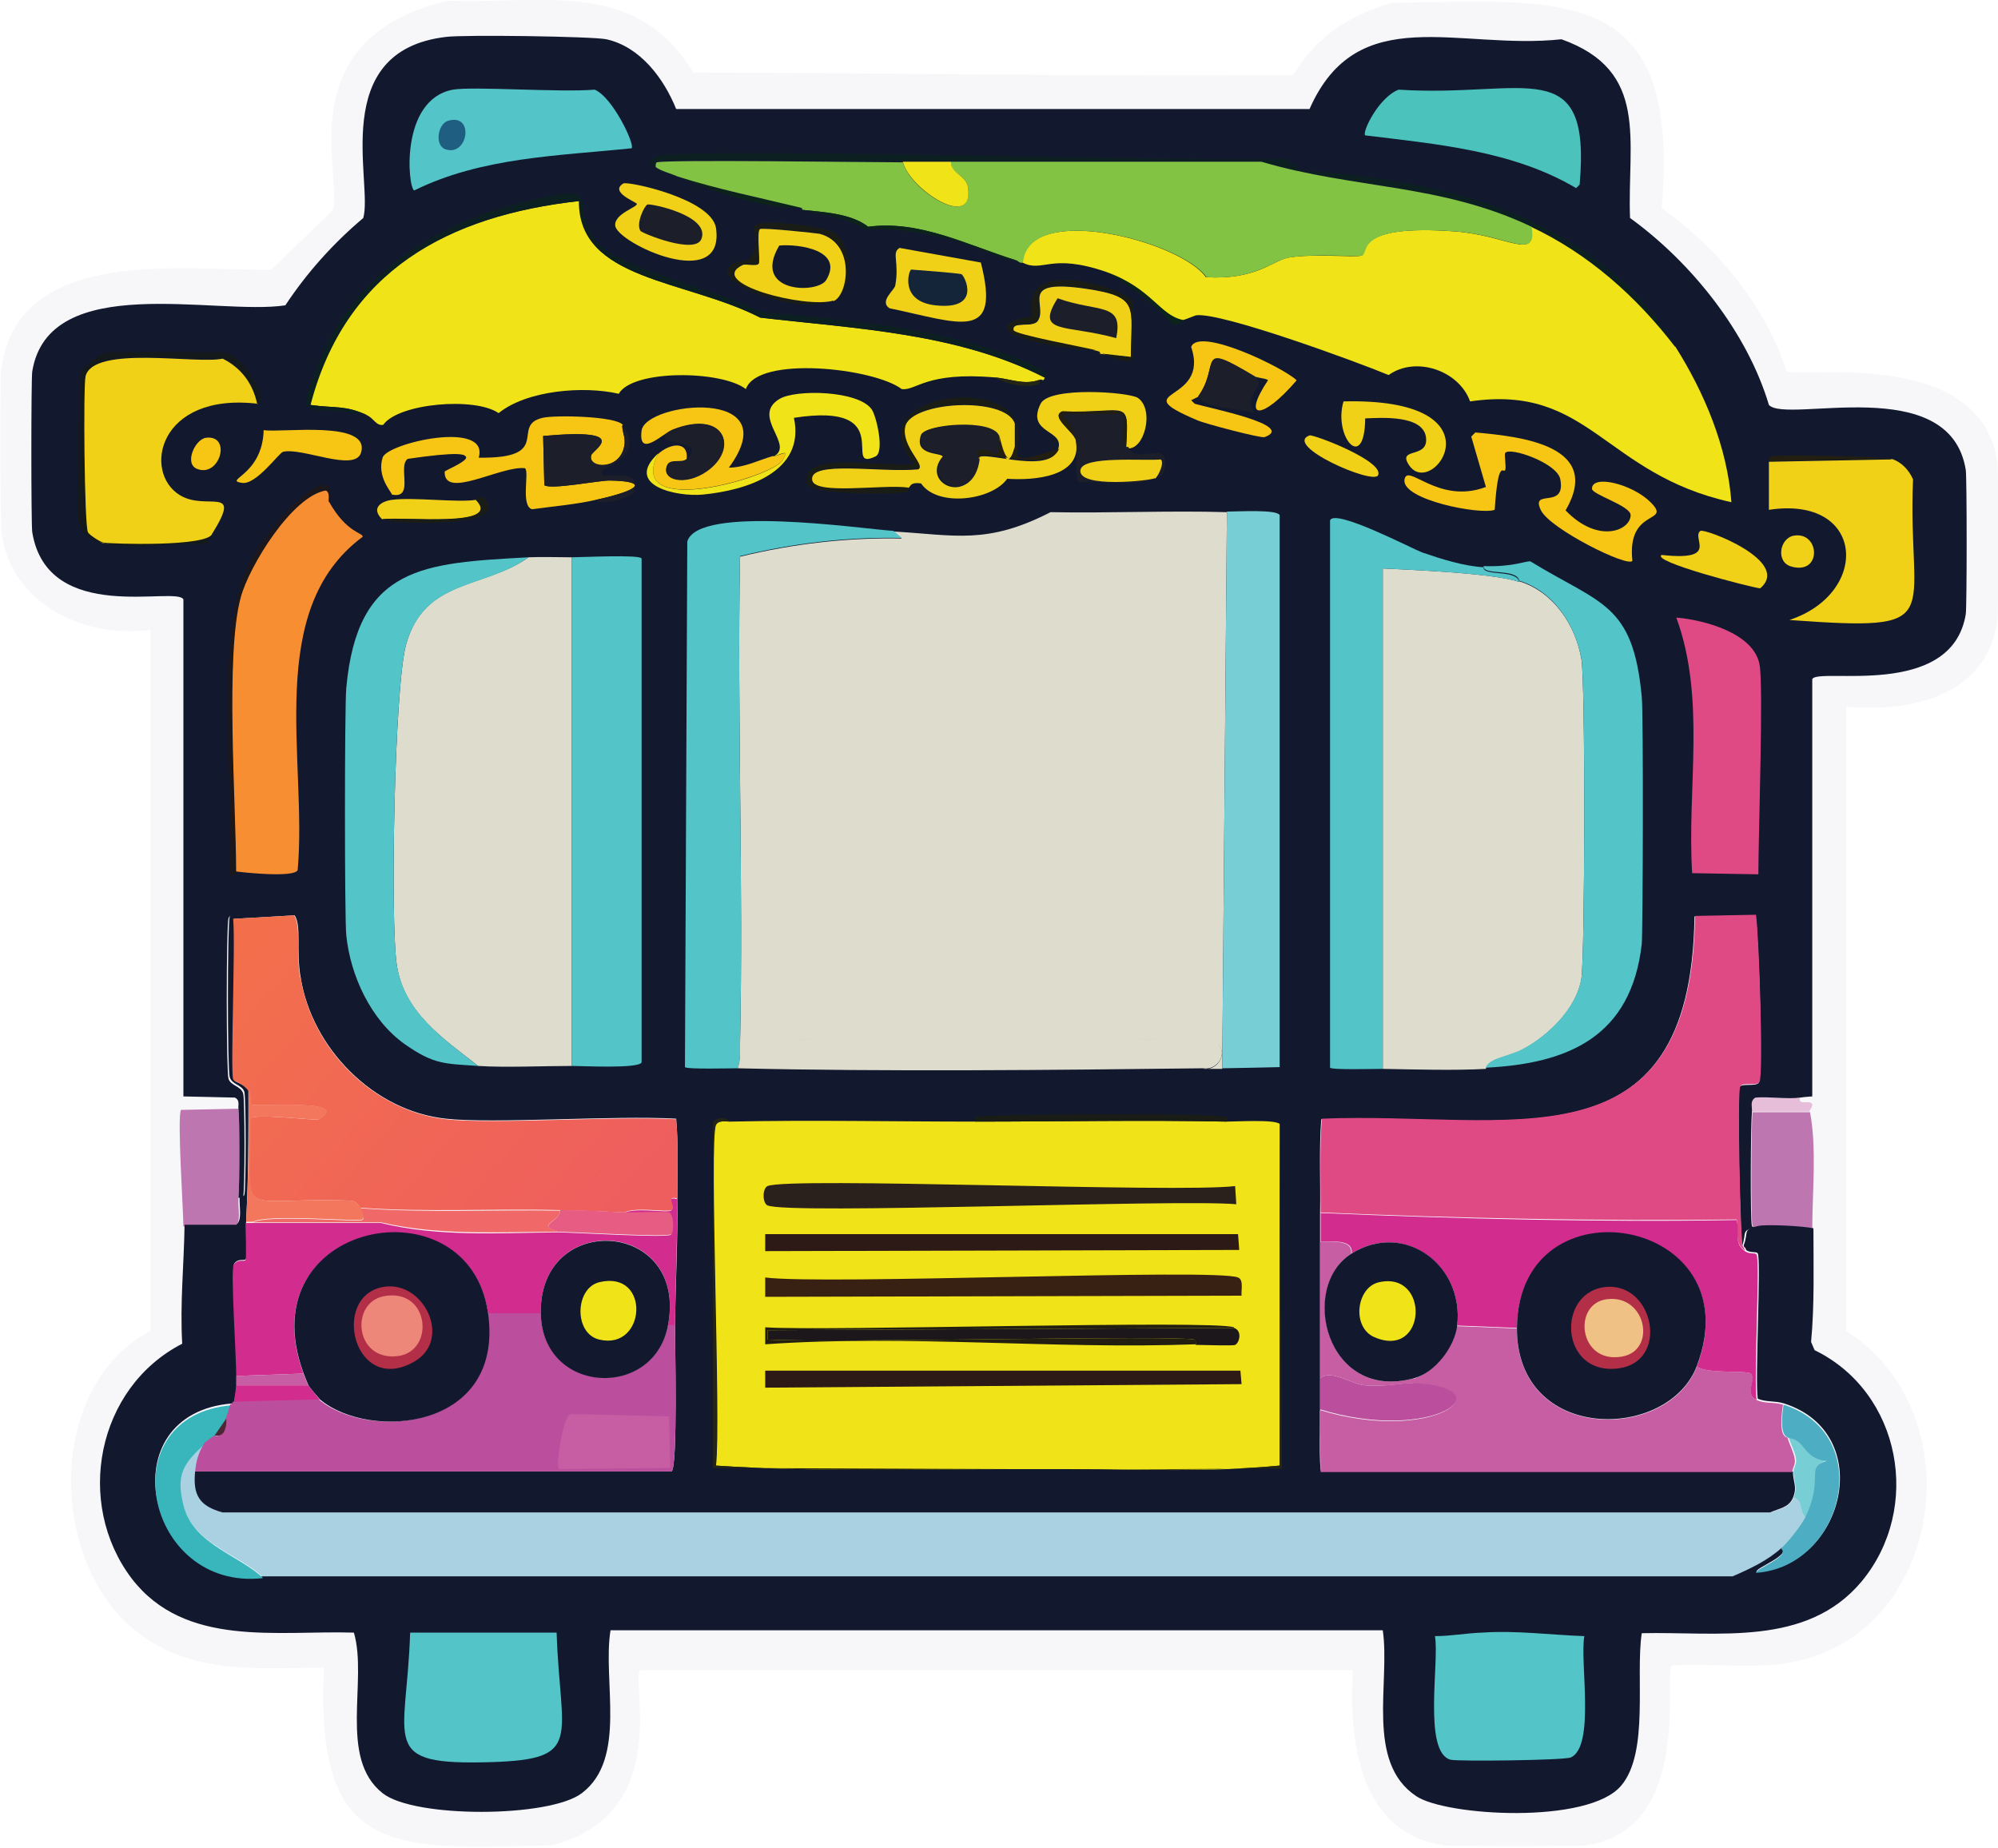 <?xml version="1.0" encoding="UTF-8"?>
<svg id="Layer_2" data-name="Layer 2" xmlns="http://www.w3.org/2000/svg" xmlns:xlink="http://www.w3.org/1999/xlink" viewBox="0 0 34.1 31.53">
  <defs>
    <style>
      .cls-1 {
        fill: #aad1e2;
      }

      .cls-1, .cls-2, .cls-3, .cls-4, .cls-5, .cls-6, .cls-7, .cls-8, .cls-9, .cls-10, .cls-11, .cls-12, .cls-13, .cls-14, .cls-15, .cls-16, .cls-17, .cls-18, .cls-19, .cls-20, .cls-21, .cls-22, .cls-23, .cls-24, .cls-25, .cls-26, .cls-27, .cls-28, .cls-29, .cls-30, .cls-31, .cls-32, .cls-33, .cls-34, .cls-35, .cls-36, .cls-37, .cls-38, .cls-39, .cls-40, .cls-41 {
        stroke-width: 0px;
      }

      .cls-2 {
        fill: #242613;
      }

      .cls-3 {
        fill: #dedccc;
      }

      .cls-4 {
        fill: url(#linear-gradient);
      }

      .cls-5 {
        fill: #2d1916;
      }

      .cls-6 {
        fill: #1b171b;
      }

      .cls-7 {
        fill: #e6beda;
      }

      .cls-8 {
        fill: #f0e418;
      }

      .cls-9 {
        fill: #142439;
      }

      .cls-10 {
        fill: #1c1f29;
      }

      .cls-11 {
        fill: #82c343;
      }

      .cls-12 {
        fill: #df4a85;
      }

      .cls-13 {
        fill: #c75ea3;
      }

      .cls-14 {
        fill: #0c1f21;
      }

      .cls-15 {
        fill: #b32f48;
      }

      .cls-16 {
        fill: #f0d118;
      }

      .cls-17 {
        fill: #78ced5;
      }

      .cls-18 {
        fill: #efc184;
      }

      .cls-19 {
        fill: #4d2736;
      }

      .cls-20 {
        fill: #f78f32;
      }

      .cls-21 {
        fill: #f3775d;
      }

      .cls-22 {
        fill: #14191c;
      }

      .cls-23 {
        fill: #1a1d15;
      }

      .cls-24 {
        fill: #4dadc2;
      }

      .cls-25 {
        fill: #bb4e9d;
      }

      .cls-26 {
        fill: #f16868;
      }

      .cls-27 {
        fill: #221f10;
      }

      .cls-28 {
        fill: #4cc2bd;
      }

      .cls-29 {
        fill: #be76b1;
      }

      .cls-30 {
        fill: #2a211c;
      }

      .cls-31 {
        fill: #d22c8e;
      }

      .cls-32 {
        fill: #12192f;
      }

      .cls-33 {
        fill: #0b231b;
      }

      .cls-34 {
        fill: #f7c514;
      }

      .cls-35 {
        fill: #39b6bc;
      }

      .cls-36 {
        fill: #f7f7fa;
      }

      .cls-37 {
        fill: #ed877a;
      }

      .cls-38 {
        fill: #1f5d81;
      }

      .cls-39 {
        fill: #382013;
      }

      .cls-40 {
        fill: #e75c83;
      }

      .cls-41 {
        fill: #53c4c7;
      }
    </style>
    <linearGradient id="linear-gradient" x1="4.02" y1="16.36" x2="9.88" y2="21.42" gradientUnits="userSpaceOnUse">
      <stop offset="0" stop-color="#f36f4c"/>
      <stop offset="1" stop-color="#ee5e5e"/>
    </linearGradient>
  </defs>
  <g id="Layer_1-2" data-name="Layer 1">
    <g>
      <path class="cls-36" d="M7.61.01c1.62.07,3.25-.4,4.22,1.23,3.41,0,6.82.07,10.24.04.39-.65.96-1.02,1.68-1.23,3.06-.06,4.93-.28,4.61,3.5.96.69,1.76,1.65,2.13,2.78.19.14,3.31-.44,3.6,1.56.02.13.02,2.56,0,2.7-.18,1.29-1.48,1.57-2.58,1.47v10.65c1.96,1.26,1.74,4.36-.14,5.38-.93.5-1.82.28-2.83.33-.17.08.4,2.79-1.47,3.07-.12.02-2.28.02-2.42,0-1.47-.21-1.63-1.81-1.56-2.99h-12.16c-.19.13.59,2.45-1.51,2.99-2.73.07-4.05.2-3.89-3.03-1.14,0-2.23.13-3.19-.61-1.52-1.18-1.56-4.2.23-5.14v-11.96c-1.11.14-2.36-.41-2.54-1.64C0,8.98,0,6.45.02,6.3c.29-2.13,3.12-1.67,4.61-1.7l1.04-1c.21-.56-.79-2.91,1.94-3.58Z"/>
      <g>
        <path class="cls-29" d="M4.07,18.93c.02.14.02,1.28,0,1.51-.01.21.05.42-.06.49h-.88c0-.26-.11-1.89-.04-1.99l.98-.02Z"/>
        <g>
          <path class="cls-29" d="M30.89,18.97c.12.62.04,1.37.04,2.01-.19-.05-.8-.07-.94-.04-.03,0-.07.01-.08-.02-.03-.09-.02-1.77,0-1.94h.98Z"/>
          <path class="cls-7" d="M30.72,18.73c-.03.14.14.04.2.1.04.03-.04.12-.04.14h-.98c.01-.09-.04-.18.06-.25.23-.02.55.03.76,0Z"/>
        </g>
        <path class="cls-1" d="M3.5,24.62c-.1.17-.14.29-.16.49-.04.4.07.59.47.7h26.41c.15-.06.32-.08.39-.25.18.03.09.22.2.33-.06.13-.3.43-.41.53-.24.22-.54.36-.84.49H4.48c-.39-.38-1.17-.56-1.35-1.21-.15-.55-.01-.75.37-1.09Z"/>
        <g>
          <path class="cls-32" d="M5.13,16.68c-.08-.49.02-.86-.1-1.06l-1.04.06c.04.46-.05,2.61,0,2.74.02.06.14.05.25.18,0,.75,0,1.5-.04,2.25,0,.12.02.6,0,.63-.03.05-.12-.02-.2.08-.06.07.05,1.68.04,1.9,0,.08,0,.13,0,.16,0,.05-.03.23-.04.29-.01.06-.04.04-.04.04-2.11.17-1.48,3.18.53,2.95h25.08c.3-.13.6-.27.84-.49.16.13-.46.35-.43.41,1.49-.09,2.06-2.36.47-2.87-.16-.05-.3-.02-.45-.08-.05-.32.06-2.37,0-2.48-.02-.04-.12,0-.2-.06,0-.04-.04-.04-.04-.08.09-.23-.03-.27.25-.33.14-.03.75,0,.94.04,0,.65.02,1.3-.04,1.94l.06.14c1.48.72,1.84,2.7.8,3.95-.94,1.12-2.45.85-3.75.88-.11.74.13,2.03-.35,2.6-.56.67-3,.52-3.5.18-.87-.58-.44-1.94-.57-2.83h-13.18c-.14.86.29,2.19-.49,2.78-.55.42-2.86.43-3.4,0-.76-.6-.25-1.92-.49-2.74-1.31-.04-2.88.26-3.79-.92-.98-1.29-.6-3.26.86-4.01-.04-.68.03-1.35.04-2.03h.88c.11-.08.05-.29.06-.49.03,0,.07.01.08-.02.03-.08.03-1.68,0-1.76-.04-.12-.21-.12-.25-.25-.04-.13-.04-2.61,0-2.74.07-.23,1.17-.19,1.23-.04v1.04Z"/>
          <path class="cls-41" d="M7,27.86h2.5c.06,1.82.47,2.16-1.11,2.21-1.95.06-1.45-.32-1.39-2.21Z"/>
          <path class="cls-41" d="M25.3,27.86c.58-.04,1.16.04,1.74.06-.08.43.19,1.88-.23,2.07-.11.05-1.92.07-2.05.04-.48-.12-.19-1.69-.27-2.11.27,0,.53-.05.8-.06Z"/>
        </g>
        <path class="cls-35" d="M3.95,23.97c-.02.08-.05.17-.08.25l-.2.29c-.05.04-.12.08-.16.12-.38.34-.52.53-.37,1.09.18.64.96.83,1.35,1.21-2.01.23-2.64-2.78-.53-2.95Z"/>
        <g>
          <path class="cls-17" d="M30.81,25.89c-.11-.11-.03-.3-.2-.33.08-.19,0-.28,0-.45,0-.07.06-.12.04-.23-.02-.12-.09-.23-.12-.35.29.02.25.36.66.39-.38.11-.04.29-.37.96Z"/>
          <path class="cls-24" d="M30.4,26.42c.11-.1.35-.4.41-.53.33-.67-.01-.86.37-.96-.41-.03-.36-.37-.66-.39,0-.03-.17.02-.08-.57,1.59.51,1.02,2.77-.47,2.87-.03-.06.59-.28.43-.41Z"/>
        </g>
        <g>
          <path class="cls-32" d="M30.72,18.73c-.21.03-.53-.02-.76,0-.1.06-.05.16-.06.25-.02.18-.03,1.85,0,1.94.01.03.05.02.08.02-.28.06-.16.09-.25.33-.03-.32-.09-2.6-.04-2.72.03-.07.29,0,.33-.08.07-.13,0-2.5-.06-2.85l-1.04.02c-.06,4.39-3.18,3.33-6.37,3.46-.04.53-.01,1.06-.02,1.6,0,.16,0,.33,0,.49,0,.78,0,1.56,0,2.33,0,.18,0,.36,0,.53,0,.14-.02,1.03.02,1.06h8.05c0,.18.08.26,0,.45-.07.17-.24.18-.39.25H3.8c-.4-.11-.51-.3-.47-.7h8.13c.11-.05.06-2.21.06-2.5.01-.72.05-1.45.04-2.17,0-.45.02-.9-.02-1.35-1.06-.06-3.12.09-3.93,0-1.23-.13-2.29-1.2-2.48-2.42v-1.04c-.06-.15-1.16-.19-1.23.04-.04.13-.04,2.61,0,2.74.04.12.21.12.25.25.03.08.03,1.68,0,1.76-.01.03-.05.02-.08.02.02-.24.02-1.37,0-1.51-.01-.08.03-.15-.06-.2l-.88-.02v-8.48c-.11-.24-2.32.45-2.58-1.15-.02-.14-.02-2.61,0-2.74.28-1.73,3.14-.95,4.32-1.13.37-.56.82-1.06,1.33-1.49.17-.6-.61-2.85,1.41-3.09.29-.04,2.5-.01,2.74.04.58.13.98.67,1.19,1.19h10.81C23.17,0,24.89.86,26.65.67c1.51.54,1.12,1.73,1.17,3.05,1.05.76,2,1.95,2.37,3.19.3.33,3.09-.58,3.36,1.11.02.12.02,2.34,0,2.46-.24,1.47-2.53.9-2.62,1.11v7.12s-.15.01-.2.02Z"/>
          <g>
            <g>
              <path class="cls-3" d="M25.93,9.92c.58.18.96.74,1.06,1.33.07.39.06,5.05,0,5.45-.08.51-.56.97-1,1.21-.25.13-.61.16-.63.33-.52.03-1.23.01-1.76,0v-8.54c.58.03,1.87.08,2.33.23Z"/>
              <path class="cls-41" d="M25.32,9.68c-.01.16.56.03.61.25-.47-.15-1.75-.2-2.33-.23v8.54c-.13,0-.87.02-.9-.02v-9.34c.08-.21,1.41.49,1.58.55.32.11.7.23,1.04.25Z"/>
              <path class="cls-41" d="M25.36,18.23c.02-.17.39-.2.63-.33.44-.23.92-.7,1-1.21.06-.4.07-5.06,0-5.45-.11-.59-.48-1.15-1.06-1.33-.05-.22-.62-.08-.61-.25.49.02.72-.09.8-.08,1.21.74,1.75.71,1.9,2.31.03.27.02,4.01,0,4.22-.18,1.58-1.25,2.04-2.66,2.11Z"/>
            </g>
            <g>
              <path class="cls-3" d="M9.76,9.51v8.68c-.47,0-1.15.03-1.6,0-.6-.47-1.28-.92-1.39-1.74-.11-.76-.04-4.72.16-5.45.31-1.13,1.33-.95,2.09-1.49.24-.01.49,0,.74,0Z"/>
              <path class="cls-41" d="M9.76,18.19v-8.68c.16,0,1.16-.05,1.19.02v8.6c-.05.11-1.01.06-1.19.06Z"/>
              <path class="cls-41" d="M9.02,9.51c-.76.55-1.77.36-2.09,1.49-.2.73-.27,4.68-.16,5.45.12.82.79,1.27,1.39,1.74-.57-.04-.75-.02-1.25-.37-.58-.41-.93-1.17-1-1.86-.03-.25-.03-3.92,0-4.22.19-2.09,1.32-2.13,3.11-2.23Z"/>
            </g>
            <path class="cls-20" d="M5.62,8.57c.3.53.58.52.57.59-1.69,1.25-.94,3.82-1.11,5.69-.07.13-.91.04-1.06.02,0-1.16-.19-3.71.08-4.69.15-.52.87-1.72,1.45-1.82.09.03.05.18.06.2Z"/>
            <path class="cls-12" d="M28.62,10.54c.46.04,1.31.26,1.41.8.07.34-.02,2.92-.02,3.58l-1.13-.02c-.09-1.45.24-2.97-.27-4.36Z"/>
            <path class="cls-28" d="M23.87,1.53c2.16.14,3.29-.66,3.09,1.62l-.06.06c-1.08-.64-2.38-.75-3.6-.9-.06-.05.23-.65.57-.78Z"/>
            <g>
              <path class="cls-3" d="M20.94,8.74q-.04,4.75-.08,9.5c-.11,0-.22,0-.33,0,.23.04.42-.23.27-.41-.03-.03-.71-.08-.82-.08-.5-.02-5.9-.02-6.76,0-.18,0-.41.07-.59.08.06-2.77-.05-5.56,0-8.33.9-.22,1.84-.33,2.76-.31l-.14-.12c1.05.06,1.59.23,2.68-.33,1,.02,2.01-.03,3.01,0Z"/>
              <path class="cls-41" d="M15.25,9.06l.14.12c-.93-.02-1.86.09-2.76.31-.05,2.78.06,5.56,0,8.33,0,.14.01.27-.04.41-.13,0-.87.02-.9-.02l.04-8.97c.19-.63,2.94-.22,3.52-.18Z"/>
              <path class="cls-17" d="M20.86,18.23q.04-4.75.08-9.5c.2,0,.85-.04.9.06v9.42s-.85.02-.98.02Z"/>
              <path class="cls-3" d="M20.53,18.23c-2.5.03-5.46.06-7.94,0,.05-.14.04-.27.04-.41.19-.01.41-.08.59-.08.86-.02,6.25-.02,6.76,0,.1,0,.79.05.82.08.15.18-.03.45-.27.41Z"/>
            </g>
            <path class="cls-16" d="M19.26,7.63s-.04,0-.04,0c.05-.87.03-.57-1.09-.61-.22.09.2.35.23.49.13.64-.74.69-1.17.66-.26.37-1.19.49-1.47.08-.21-.03-.17.07-.23.08-.44-.06-1.62.14-1.64-.14-.02-.34,1.16-.12,1.82-.18.12-.07-.3-.38-.23-.72.1-.45,1.73-.53,1.88-.06,0,.02,0,.36,0,.39-.15.55-.25-.11-.29-.18-.13-.29-1.25-.19-1.31-.02-.13.36.34.3.37.37-.4.47.5.87.61.06-.09-.23,1.16.27,1.35-.16.16-.37-.55-.27-.29-.8.15-.3,1.51-.2,1.66-.1.29.2.11.9-.18.86Z"/>
            <path class="cls-34" d="M25.18,7.38c.8.07,2.18.23,1.54,1.33.56.58,1.11.34,1.11.08,0-.16-.66-.35-.66-.45,0-.25.69-.08,1,.23.38.38-.41.08-.31,1-.07.12-1.4-.54-1.56-.86-.19-.39.43,0,.33-.53-.05-.28-.87-.56-.94-.45-.02.03.02.24,0,.29-.03.07-.12-.22-.18.68-.25.09-1.58-.17-1.54-.51.04-.31.57.43,1.39.12l-.25-.86.06-.06Z"/>
            <path class="cls-14" d="M28.59,5.91c-.66-.85-1.48-1.59-2.46-2.05-1.55-.73-3.02-.64-4.61-1.11-1.77,0-3.53,0-5.3,0-.27,0-.55,0-.82,0-.6,0-3.99-.05-4.2,0-.03,0-.02.05-.02.08-.01,0-.1.03-.08-.06.04-.03.08-.1.1-.1.51-.17,9.38.1,10.73.04l.29.2c2.47.17,4.97.76,6.37,2.99Z"/>
            <path class="cls-34" d="M13.2,7.79c.19-.05.26-.12.16.06-.15.28-2.7,1.03-2.13-.1.19-.18.52-.24.49.08-.08.08-.27-.01-.33.1-.12.26.29.37.68.1.54-.39.3-1.05-.59-.7-.17.07-.59.5-.53.02.06-.49,2.51-.76,1.49.63.27,0,.51-.13.76-.2Z"/>
            <g>
              <path class="cls-8" d="M17.83,6.44c-.02.09-.05.02-.08.04-.27.1-.5-.02-.78-.04-1.17-.1-1.33.23-1.58.2-.47-.36-2.46-.58-2.66,0-.41-.32-1.93-.34-2.17.08-.6-.14-1.57-.06-2.05.33-.4-.28-1.71-.17-1.97.2-.12.02-.16-.11-.27-.16-.38-.18-.55-.12-.98-.18.59-2.3,2.35-3.23,4.59-3.48-.01,1.36,1.81,1.33,3.09,1.99,1.63.19,3.36.26,4.85,1.02Z"/>
              <path class="cls-14" d="M17.83,6.44c-1.49-.76-3.22-.83-4.85-1.02-1.28-.65-3.1-.63-3.09-1.99-2.23.25-3.99,1.18-4.59,3.48.43.06.6,0,.98.18-.96-.25-1.39.32-.74-1.13.56-1.25,1.84-2.09,3.13-2.44,1.87-.51.94-.04,1.54.63.41.46,2.1.8,2.76,1.17,1.55.15,3.49.29,4.87,1.02.04.02-.01.03-.02.08Z"/>
            </g>
            <path class="cls-8" d="M11.23,7.75c-.57,1.13,1.98.39,2.13.1.1-.18.02-.12-.16-.06.38-.19-.39-.68.1-.98.27-.17,1.36-.15,1.58.18.08.12.22.73.06.8-.59.28.41-.94-1.39-.66.2.93-.82,1.24-1.56,1.31-.43.04-1.35-.15-.76-.7Z"/>
            <g>
              <path class="cls-34" d="M10.62,7.26c0,.11.05.18.04.31-.05.47-.64.44-.57.2.02-.09.73-.47-.82-.33l.02.84c.11.08.92-.08,1.11-.08.67.01.55.16-.23.33-.36.08-.72.11-1.09.16-.2-.06-.04-.64-.12-.7-.41-.05-1.41.56-1.37.04.05-.05,1.08-.45-.63-.2-.18.12.12.69-.27.61-.02-.06-.26-.31-.16-.63.07-.25,1.83-.65,1.64,0,1.29.02.53-.55,1.09-.68.21-.05,1.25-.03,1.37.12Z"/>
              <path class="cls-10" d="M10.17,8.53c.77-.17.9-.32.23-.33-.18,0-1,.16-1.11.08l-.02-.84c1.55-.14.84.24.82.33-.06.23.53.26.57-.2.01-.12-.04-.19-.04-.31.4.49-.3.72-.33.76-.16.25.68-.13.53.37-.03.1-.57.25-.66.14Z"/>
            </g>
            <path class="cls-16" d="M22.92,6.85c2.78-.07,1.53,1.69,1.13,1.09-.21-.31.31-.11.29-.45-.02-.42-.78-.36-1.04-.35-.01.94-.55.31-.37-.29Z"/>
            <path class="cls-10" d="M19.22,7.63s.02,0,.04,0c.12.34.73-.19.61.39-.02.12-.11.11-.16.14.06-.04.17-.28.1-.33-.27.04-1.34-.06-1.37.18-.05.32,1.21.18,1.27.14-.29.18-.9.04-1.29.08-.09-.04-.02-.55-.06-.74-.1-.45-.3-.34-.18-.45h.98c.07.05-.04.49.06.57Z"/>
            <path class="cls-16" d="M29.02,9.06c.07-.05,1.57.52,1.02.98-.17-.02-1.87-.46-1.68-.57,1,.11.5-.29.66-.41Z"/>
            <path class="cls-32" d="M7.59,8.04c-.3.3.28.23.31.25.04.02-.08.14-.04.16.07.03.29-.05.39.04-.14-.02-.12.04-.12.04-.31.05-1.08-.05-1.43,0,0-.03,0-.06,0-.08.39.08.08-.49.27-.61,1.71-.25.69.15.63.2Z"/>
            <path class="cls-10" d="M11.73,7.83c.38-.37-.78-.22-.25-.49.89-.36,1.14.31.59.7-.38.27-.8.15-.68-.1.05-.11.24-.02.33-.1Z"/>
            <path class="cls-6" d="M5.62,8.57s.03-.17-.06-.2c-.58.1-1.31,1.3-1.45,1.82-.27.98-.08,3.53-.08,4.69,0,0,0,.03-.06.08l-.06-.06c.11-1.52-.28-3.95.33-5.24.34-.73,1.52-1.95,1.39-1.09Z"/>
            <g>
              <path class="cls-34" d="M21.43,6.44c-1.05-.63-.59-.22-.98.33,0,0-.08.04-.12.06l.06.06c.23.07,1.75.37,1.19.57-.06.02-1.02-.23-1.15-.29-1.27-.54.23-.27-.1-1.25.13-.35,1.59.36,1.8.57-.58.68-.95.69-.49,0-.01-.03-.17-.04-.2-.06Z"/>
              <path class="cls-10" d="M21.43,6.44c.19.16-.23.28-.02.61-.28-.09-.89-.08-.96-.29.4-.55-.07-.96.98-.33Z"/>
            </g>
            <path class="cls-23" d="M17.33,7.22c-.15-.47-1.79-.39-1.88.06-.07.33.34.65.23.72-.66.06-1.84-.16-1.82.18.01.28,1.2.08,1.64.14,0,0,.01.07-.02.08-.12.03-1.64.06-1.7-.14-.17-.62,1.48-.25,1.82-.35-.95-1.11,1.43-1.51,1.74-.7Z"/>
            <path class="cls-16" d="M6.69,8.53c.35-.05,1.12.05,1.43,0,.47.48-1.22.28-1.6.33-.19-.19-.02-.3.16-.33Z"/>
            <path class="cls-16" d="M22.35,7.43c.07-.02,1.28.44,1.17.68-.08.17-1.63-.51-1.17-.68Z"/>
            <path class="cls-16" d="M30.62,9.14c.44-.07.48.67-.04.53-.28-.07-.21-.49.04-.53Z"/>
            <g>
              <path class="cls-16" d="M4.4,6.89c-1.7-.2-1.97,1.17-1.33,1.56.46.28,1.08-.19.55.66-.06.24-1.76.19-1.86.16-.04,0-.24-.14-.27-.18-.06-.12-.08-2.49-.04-2.66.14-.55,1.9-.21,2.35-.31.32.16.52.43.59.78Z"/>
              <path class="cls-34" d="M4.5,7.34c.3.05,1.84-.18,1.66.39-.11.33-1.01-.1-1.33-.02-.07.02-.46.57-.7.53-.33-.05.35-.12.37-.9Z"/>
              <path class="cls-22" d="M4.4,6.89c-.07-.35-.27-.62-.59-.78-.45.09-2.21-.24-2.35.31-.04.17-.02,2.54.04,2.66.02.05.23.18.27.18.1.02,1.8.08,1.86-.16,0,.01.02.07-.14.2-.51-.1-2,.28-2.15-.39-.03-.16,0-2.41.04-2.54.04-.12.3-.32.43-.35.1-.02,1.95-.02,2.05,0,.29.06.72.77.55.86Z"/>
              <path class="cls-34" d="M3.52,7.47c.44-.05.23.69-.16.53-.22-.09-.03-.51.16-.53Z"/>
            </g>
            <path class="cls-27" d="M18.07,7.67c-.19.43-1.44-.07-1.35.16,0,0-.11-.12.02-.16.19-.06.35.33.31-.25.03.07.14.73.29.18,0-.03,0-.37,0-.39.19.5-.39.81.74.45Z"/>
            <path class="cls-33" d="M13.65,3.54c-.5.05-1.59-.3-2.09-.53.69.23,1.39.36,2.09.53Z"/>
            <path class="cls-23" d="M8.25,8.49c.57.55-1.64.45-1.72.37.38-.04,2.07.15,1.6-.33,0,0-.02-.06.12-.04Z"/>
            <path class="cls-2" d="M17.74,6.48s.02.07-.02.08c-.24.07-.53-.01-.76-.12.27.02.51.14.78.04Z"/>
            <g>
              <path class="cls-16" d="M32.28,7.83c.17.05.3.19.37.35-.1,2.39.65,2.6-2.11,2.4,1.39-.46,1.29-2.13-.35-1.88v-.82l2.09-.04Z"/>
              <path class="cls-27" d="M32.28,7.83l-2.09.04.02-.08c.1-.04,1.92,0,2.07.04Z"/>
            </g>
            <g>
              <path class="cls-8" d="M12.46,19.14c1.39-.03,2.79,0,4.18,0,1.43,0,2.87-.03,4.3,0,.16,0,.82-.04.9.04v5.83c-1.18.12-2.38.06-3.56.06-.35,0-.71,0-1.06,0-1.66,0-3.33.05-5-.06.09-.74-.12-5.55,0-5.81.04-.09.17-.06.25-.06Z"/>
              <g>
                <path class="cls-2" d="M12.46,19.14c-.07,0-.21-.03-.25.06-.12.27.09,5.07,0,5.81,1.66.11,3.33.07,5,.06l-5.04-.02v-5.9c.14-.15.27-.02.29-.02Z"/>
                <path class="cls-2" d="M18.28,25.07c1.18,0,2.38.05,3.56-.06v-5.83l.04,5.88-3.6.02Z"/>
                <path class="cls-23" d="M20.94,19.14c-1.43-.03-2.87,0-4.3,0,0-.03,0-.07.02-.08.21-.05,4.06-.07,4.26,0,.03.01.02.05.02.08Z"/>
                <path class="cls-39" d="M13.06,21.8c1.01.13,7.7-.16,8.07,0,.1.04.05.22.06.31l-8.13.02v-.33Z"/>
                <path class="cls-30" d="M13.1,20.24c.36-.16,6.99.12,7.98,0l.02.31c-.99-.09-7.64.18-8,.02-.09-.04-.09-.29,0-.33Z"/>
                <path class="cls-5" d="M13.06,23.39h8.11l.02.23-8.13.06v-.29Z"/>
                <path class="cls-5" d="M13.06,21.06h8.07l.02.27-8.09.02v-.29Z"/>
                <path class="cls-6" d="M20.41,22.94s0-.07-.02-.08c-.35-.08-6.18.06-7.29,0v-.16l7.96-.04c.15.05.09.26.02.29-.04.02-.53,0-.68,0Z"/>
                <path class="cls-27" d="M21.06,22.66l-7.96.04v.16c1.11.06,6.93-.08,7.29,0,.03,0,.02.05.02.08-2.44.09-4.91-.17-7.35,0v-.29c1.01.07,7.63-.13,8,0Z"/>
              </g>
            </g>
            <g>
              <path class="cls-33" d="M20.2,5.46s-.07.1-.18.08c-.33-.37-.71-.64-1.13-.9.78.27.91.74,1.31.82Z"/>
              <g>
                <path class="cls-8" d="M28.59,5.91c.5.79.89,1.72.96,2.66-2.18-.48-2.42-2.02-4.46-1.72-.19-.53-.93-.78-1.39-.45-.58-.24-2.85-1.07-3.28-1.02-.02,0-.2.08-.23.08-.4-.08-.53-.54-1.31-.82-.96-.33-1.08.02-1.43-.16.09-1.05,2.71-.36,3.13.25.84.05,1.13-.27,1.39-.33.4-.08,1.19,0,1.27-.04.12-.05-.14-.54,1.6-.41.9.07,1.39.51,1.29-.08.98.46,1.8,1.19,2.46,2.05Z"/>
                <path class="cls-11" d="M15.41,2.76c.09.46,1.22,1.2,1.11.43-.03-.19-.3-.23-.29-.43,1.77,0,3.53,0,5.3,0,1.59.47,3.06.37,4.61,1.11.1.59-.39.15-1.29.08-1.74-.13-1.48.36-1.6.41-.08.03-.87-.04-1.27.04-.26.05-.56.38-1.39.33-.42-.61-3.04-1.3-3.13-.25-.06.02-.08-.03-.12-.04-.81-.25-1.64-.69-2.52-.57-.29-.23-.77-.25-1.13-.29,0,0,.02-.03-.04-.04-.7-.17-1.4-.31-2.09-.53-.11-.05-.28-.09-.37-.16,0-.03,0-.07.02-.08.2-.05,3.6,0,4.2,0Z"/>
                <path class="cls-33" d="M17.33,4.44c-.23.01-.68-.25-1.17-.37-.46-.11-.92-.18-1.39-.16-.32-.2-.72-.24-1.09-.33.36.04.84.06,1.13.29.88-.12,1.71.32,2.52.57Z"/>
                <path class="cls-8" d="M16.23,2.76c0,.2.26.24.29.43.12.77-1.01.03-1.11-.43.27,0,.55,0,.82,0Z"/>
              </g>
            </g>
            <g>
              <path class="cls-41" d="M7.73,1.53c.34-.06,1.82.05,2.42,0,.31.13.69.94.63,1-1.24.13-2.56.15-3.71.72-.11-.04-.25-1.55.66-1.72Z"/>
              <path class="cls-38" d="M7.65,2.06c.45-.13.34.61-.04.49-.2-.06-.14-.44.04-.49Z"/>
            </g>
            <path class="cls-10" d="M17.05,7.43c.04.58-.12.18-.31.25-.13.04-.02.16-.02.16-.11.81-1.01.4-.61-.06-.03-.07-.5-.01-.37-.37.06-.17,1.18-.27,1.31.02Z"/>
            <path class="cls-27" d="M19.22,7.63c-.1-.08.01-.52-.06-.57h-.98c-.12.11.09,0,.18.45-.03-.14-.44-.4-.23-.49,1.12.05,1.14-.25,1.09.61Z"/>
            <g>
              <path class="cls-16" d="M18.77,6.03s.02-.03-.04-.04c-.18-.04-1.41-.26-1.43-.35-.04-.17.32-.04.41-.16.19-.27-.37-.73.84-.55.93.14.75.32.76,1.17l-.53-.06Z"/>
              <path class="cls-23" d="M18.77,6.03l.53.06c0-.85.17-1.03-.76-1.17-1.21-.18-.65.29-.84.55-.09.13-.45,0-.41.16.02.08,1.25.3,1.43.35-.88-.04-2.24-.36-1.11-.59-.2-1.1,1.67-.42,1.72-.25v.98c-.05.13-.47-.08-.57-.1Z"/>
              <path class="cls-10" d="M18.05,5.09c.7.25,1.13.06,1,.68-.87-.24-1.39-.06-1-.68Z"/>
            </g>
            <g>
              <path class="cls-16" d="M15.35,4.23l1.39.25c.35,1.37-.36,1.03-1.56.78-.18-.12.09-.31.1-.39.07-.39-.06-.55.06-.63Z"/>
              <path class="cls-9" d="M15.55,4.6s.82.06.86.08c.05.02.36.62-.45.53-.61-.07-.45-.59-.41-.61Z"/>
            </g>
            <g>
              <path class="cls-16" d="M10.64,3.13c.08-.04,1.5.26,1.58.76.16,1.12-1.69.26-1.72-.04-.02-.2.37-.31.37-.37,0-.03-.48-.2-.23-.35Z"/>
              <path class="cls-10" d="M11.05,3.49c.06-.02,1.08.19.92.59-.11.27-1.01-.1-1.04-.14-.08-.13.07-.43.12-.45Z"/>
            </g>
            <path class="cls-16" d="M19.71,8.16c-.06.04-1.32.18-1.27-.14.04-.25,1.1-.15,1.37-.18.07.05-.04.29-.1.33Z"/>
            <g>
              <path class="cls-23" d="M14.22,5.13c.25-.08.41-.98-.23-1.15-.05-.01-.98-.11-1.02-.08-.06.04,0,.55-.02.59-.04.05-.22,0-.27.02-.65.31,1.07.76,1.54.61-.58.26-1.87-.23-1.8-.51.07-.3.59.1.45-.74.06-.16,1.2,0,1.37.1.27.17.4.96-.02,1.15Z"/>
              <path class="cls-16" d="M14.22,5.13c-.47.14-2.19-.3-1.54-.61.05-.02.23.03.27-.02.03-.04-.04-.55.02-.59.04-.03.97.07,1.02.08.63.17.48,1.07.23,1.15Z"/>
              <path class="cls-32" d="M13.3,4.19c.34-.03,1.11.08.8.59-.15.24-1.28.22-.8-.59Z"/>
            </g>
          </g>
        </g>
        <g>
          <path class="cls-12" d="M29.74,21.26s.04.05.04.08c-.2-.15-.09-.31-.14-.53-2.37.03-4.74-.02-7.1-.12,0-.53-.02-1.07.02-1.6,3.19-.13,6.31.93,6.37-3.46l1.04-.02c.05.35.13,2.72.06,2.85-.04.08-.3,0-.33.08-.05.13,0,2.4.04,2.72Z"/>
          <g>
            <path class="cls-13" d="M25.89,22.66c-.02,1.97,2.58,1.95,3.07.66.17.13.85.06.92.12.11.1-.12.35.1.45.15.07.29.03.45.08-.09.6.07.54.08.57.03.11.1.23.12.35.02.11-.04.15-.04.23h-8.05s-.02-.92-.02-1.06c1.92.59,3.2-.36,1.6-.45v-.08c.35-.1.7-.55.74-.9l1.02.04Z"/>
            <path class="cls-31" d="M29.78,21.35c.08.06.18.02.2.06.06.11-.05,2.15,0,2.48-.22-.1,0-.35-.1-.45-.07-.06-.75.01-.92-.12.97-2.54-3.04-3.24-3.07-.66l-1.02-.04c.12-1.02-.9-1.79-1.8-1.23.03-.25-.34-.2-.53-.2,0-.16,0-.33,0-.49,2.37.1,4.73.16,7.1.12.06.23-.06.38.14.53Z"/>
            <path class="cls-25" d="M24.13,23.6c1.6.09.32,1.04-1.6.45,0-.18,0-.35,0-.53.19-.16.53.1.76.12.38.03.69-.05.84-.04Z"/>
            <path class="cls-13" d="M23.07,21.39c-.9.56-.44,2.54,1.06,2.13v.08c-.15,0-.46.07-.84.04-.23-.02-.57-.28-.76-.12,0-.78,0-1.56,0-2.33.19,0,.56-.04.53.2Z"/>
          </g>
          <g>
            <path class="cls-32" d="M24.87,22.62c-.04.36-.38.81-.74.9-1.5.41-1.97-1.57-1.06-2.13.9-.56,1.92.2,1.8,1.23Z"/>
            <path class="cls-8" d="M23.54,21.88c.87-.19.81,1.32-.08.94-.4-.17-.31-.86.08-.94Z"/>
          </g>
          <g>
            <path class="cls-32" d="M28.96,23.31c-.49,1.29-3.09,1.32-3.07-.66.03-2.58,4.04-1.88,3.07.66Z"/>
            <g>
              <path class="cls-15" d="M27.43,21.96c.8-.05,1.06,1.27.2,1.39-1.02.14-1.08-1.33-.2-1.39Z"/>
              <path class="cls-18" d="M27.43,22.17c.67-.08.85.88.25.98-.74.13-.85-.91-.25-.98Z"/>
            </g>
          </g>
        </g>
        <g>
          <path class="cls-31" d="M11.56,20.45c0,.72-.03,1.45-.04,2.17h-.12c.35-1.82-2.21-1.97-2.17-.2h-.9c-.32-2.29-4.12-1.59-3.15,1.02l-1.15.04c.01-.22-.1-1.83-.04-1.9.08-.11.18-.04.2-.08.02-.03,0-.52,0-.63h2.31c.98.24,2,.17,3.01.16.26,0,1.87.1,1.94.04.03-.03.05-.33-.04-.37-.05-.02-.59,0-.76,0,.18-.1.73,0,.8-.04.09-.06-.11-.25.1-.2Z"/>
          <path class="cls-31" d="M5.26,23.64s.19.24.2.25l-1.47.04c.01-.05.04-.24.04-.29h1.23Z"/>
          <path class="cls-13" d="M5.26,23.64h-1.23s0-.08,0-.16l1.15-.04s.08.2.08.2Z"/>
          <g>
            <path class="cls-4" d="M5.13,16.68c.19,1.22,1.24,2.28,2.48,2.42.81.09,2.88-.06,3.93,0,.04.45.02.9.02,1.35-.22-.05-.01.15-.1.2-.07.04-.62-.06-.8.04-.37-.02-.74-.03-1.11-.04-1.14-.03-2.26.04-3.4-.04,0,0-.06-.1-.14-.12-2.04-.08-1.74.42-1.74-1.41.15-.08,1.12.05,1.17.02.6-.36-1.09-.2-1.15-.25-.05-.04.02-.14-.06-.25-.11-.13-.22-.13-.25-.18-.05-.13.04-2.28,0-2.74l1.04-.06c.12.2.03.57.1,1.06Z"/>
            <path class="cls-21" d="M6.16,20.61s.09.17.02.2c-.08.04-1.62-.1-1.86.04h-.12c.04-.75.05-1.5.04-2.25.08.1,0,.21.06.25.06.04,1.75-.11,1.15.25-.05.03-1.02-.1-1.17-.02,0,1.83-.3,1.33,1.74,1.41.08.03.13.12.14.12Z"/>
            <path class="cls-26" d="M9.56,20.65c.02.19-.43.24-.04.37-1.01,0-2.03.07-3.01-.16h-2.19c.25-.14,1.78,0,1.86-.04.07-.03-.03-.16-.02-.2,1.14.08,2.26.02,3.4.04Z"/>
            <path class="cls-40" d="M10.66,20.69c.16,0,.71-.02.76,0,.09.04.08.34.04.37-.07.06-1.68-.04-1.94-.04-.39-.12.06-.18.04-.37.37,0,.74.02,1.11.04Z"/>
          </g>
          <g>
            <path class="cls-25" d="M9.23,22.41c.03,1.38,1.93,1.48,2.17.2h.12c0,.29.05,2.45-.06,2.5H3.33c.02-.2.06-.32.16-.49.05-.04.11-.08.16-.12.01,0,.1.03.16-.06.06-.11.03-.21.04-.23.03-.07.06-.17.08-.25,0,0,.03.02.04-.04l1.47-.04c.84.71,3.14.53,2.87-1.47h.9Z"/>
            <path class="cls-13" d="M9.74,24.13l1.68.04.02.88-1.9.02c-.06-.04.06-.89.2-.94Z"/>
            <path class="cls-19" d="M3.66,24.5l.2-.29s.02.12-.04.23c-.06.09-.15.05-.16.06Z"/>
          </g>
          <g>
            <path class="cls-32" d="M11.4,22.62c-.24,1.27-2.14,1.18-2.17-.2-.04-1.77,2.52-1.61,2.17.2Z"/>
            <path class="cls-8" d="M10.23,21.88c.88-.21.8,1.17,0,.98-.44-.1-.42-.88,0-.98Z"/>
          </g>
          <g>
            <path class="cls-32" d="M8.33,22.41c.28,2-2.03,2.18-2.87,1.47-.01-.01-.2-.23-.2-.25,0,0-.07-.17-.08-.2-.96-2.61,2.83-3.31,3.15-1.02Z"/>
            <g>
              <path class="cls-15" d="M6.55,21.96c.68-.11,1.17.89.53,1.27-1.04.61-1.45-1.12-.53-1.27Z"/>
              <path class="cls-37" d="M6.55,22.12c.78-.15.88.93.25,1.02-.75.1-.83-.91-.25-1.02Z"/>
            </g>
          </g>
        </g>
      </g>
    </g>
  </g>
</svg>